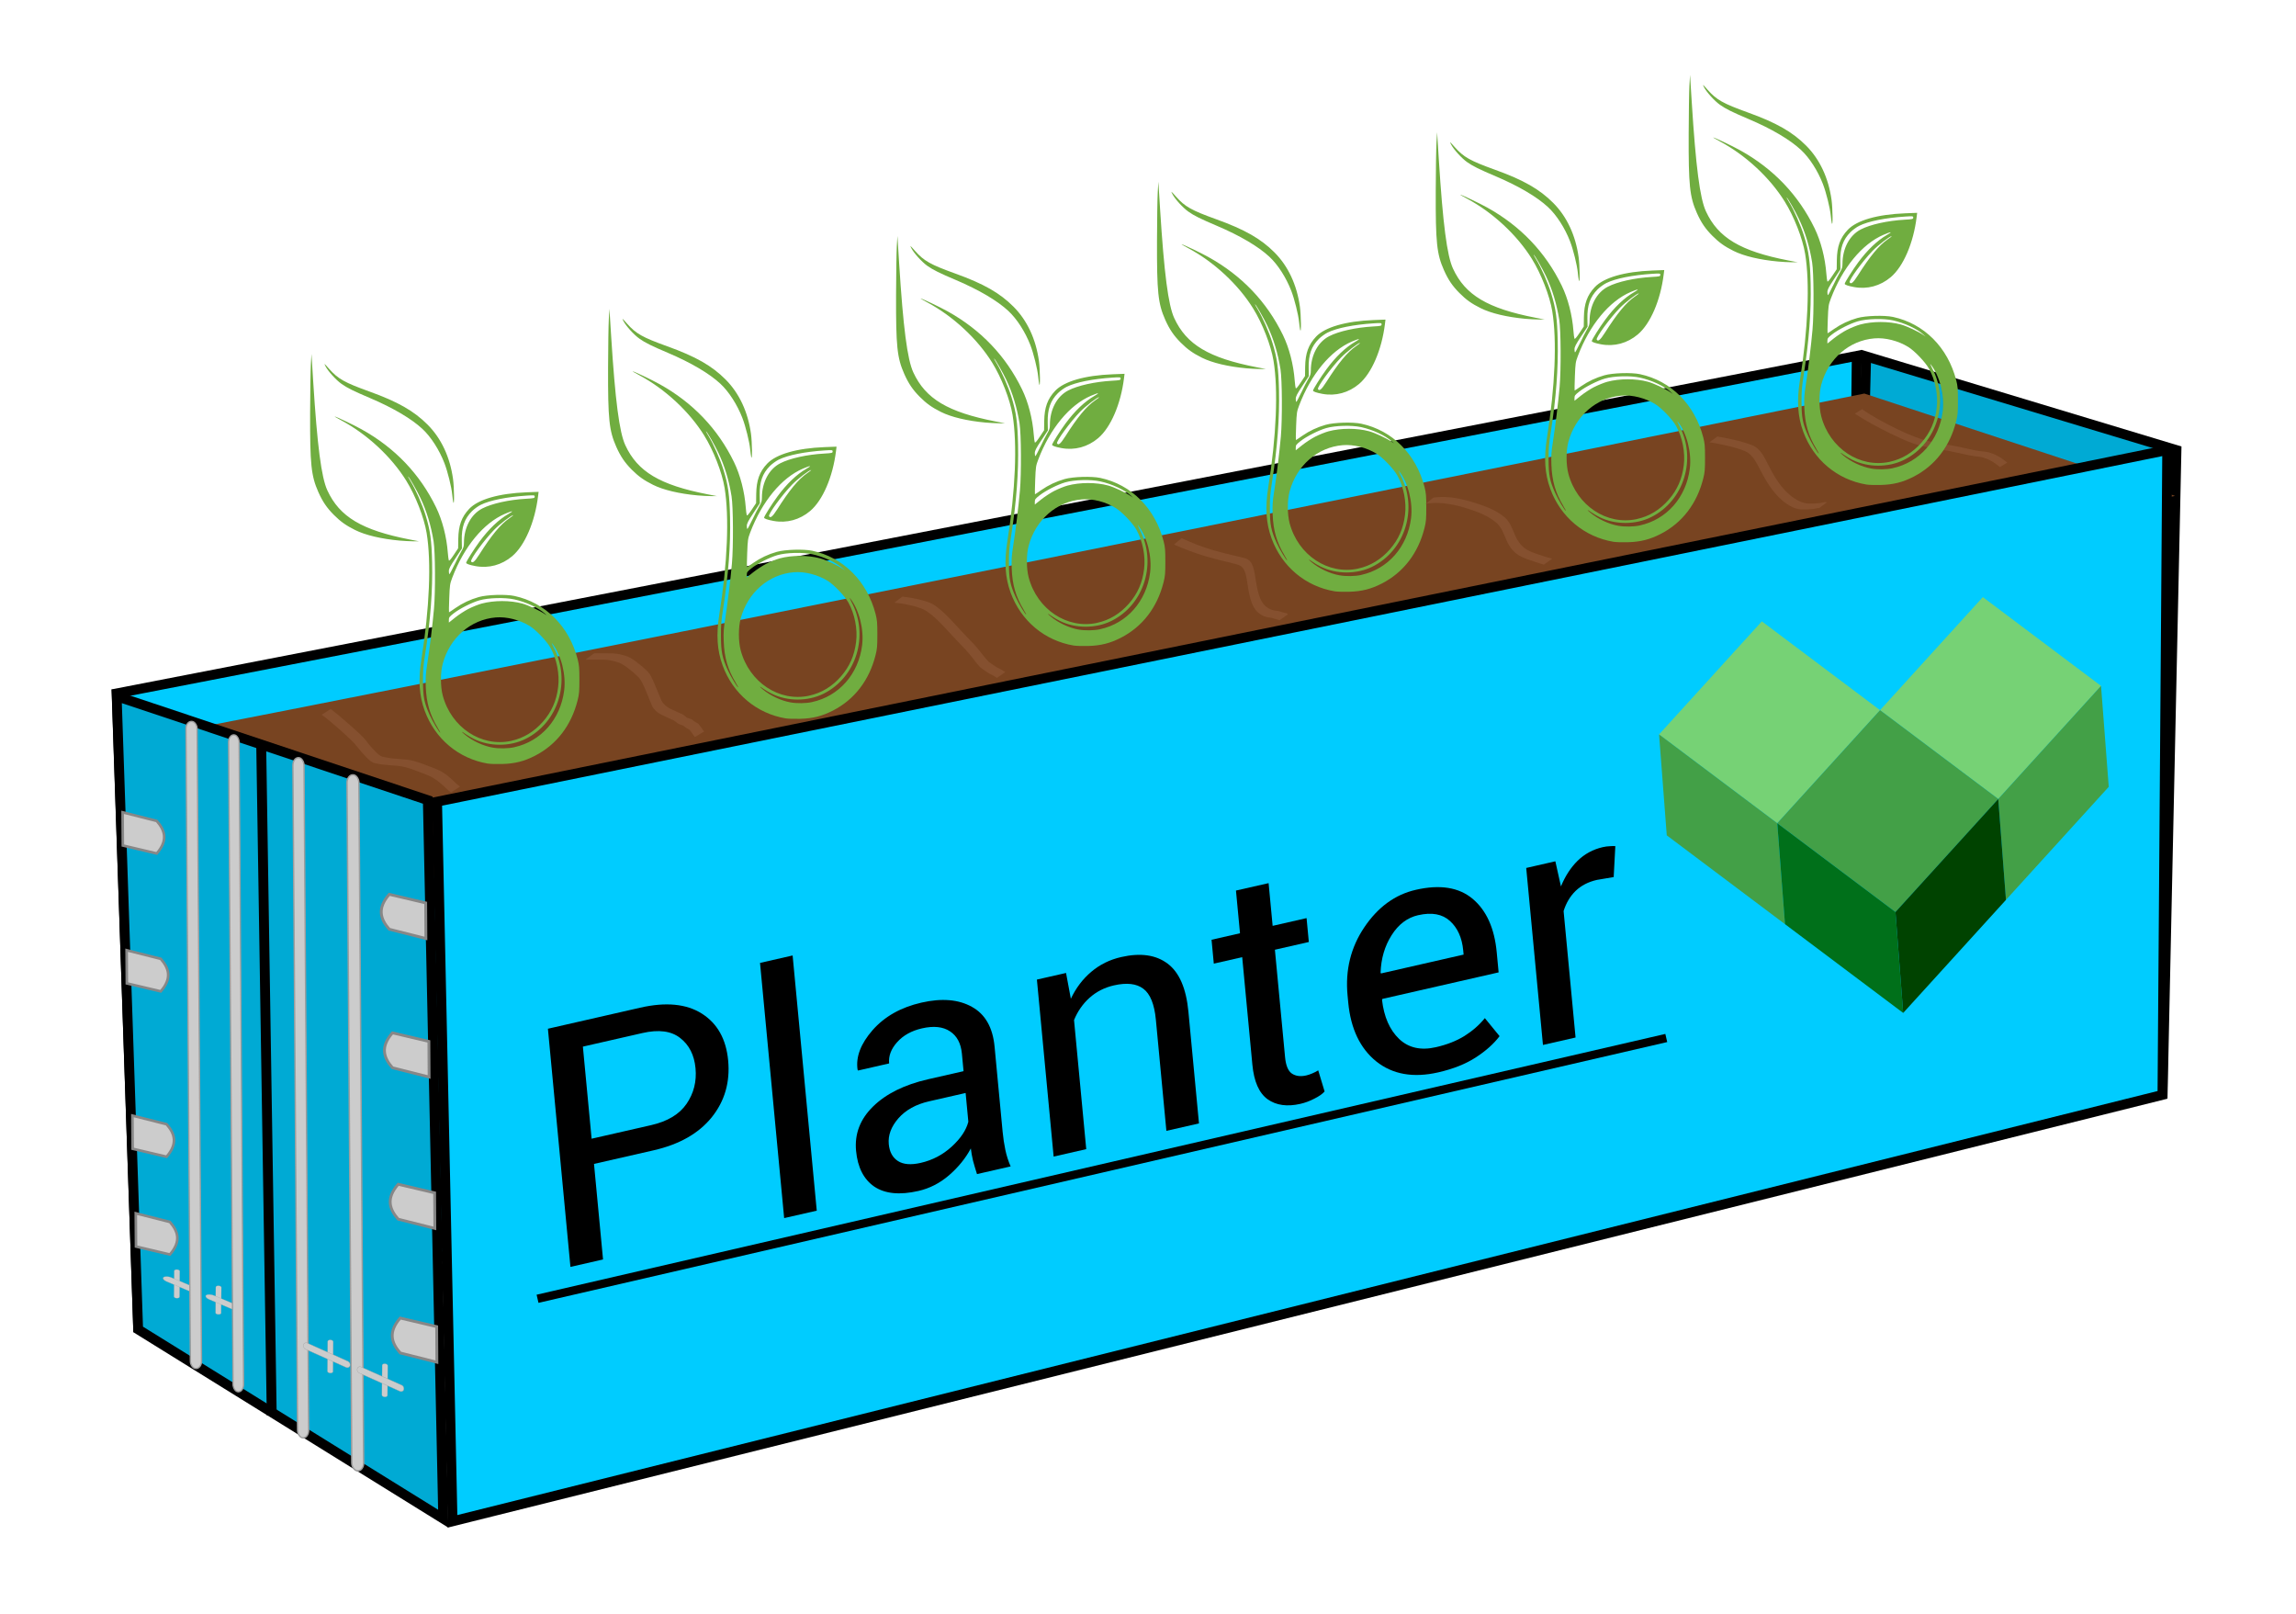 <?xml version="1.0" encoding="UTF-8" standalone="no"?>
<!-- Created with Inkscape (http://www.inkscape.org/) -->

<svg
   xmlns:dc="http://purl.org/dc/elements/1.1/"
   xmlns:cc="http://creativecommons.org/ns#"
   xmlns:rdf="http://www.w3.org/1999/02/22-rdf-syntax-ns#"
   xmlns:svg="http://www.w3.org/2000/svg"
   xmlns="http://www.w3.org/2000/svg"
   xmlns:sodipodi="http://sodipodi.sourceforge.net/DTD/sodipodi-0.dtd"
   xmlns:inkscape="http://www.inkscape.org/namespaces/inkscape"
   width="74mm"
   height="52mm"
   viewBox="0 0 74 52"
   version="1.1"
   id="SVGRoot"
   inkscape:version="0.92.2 (5c3e80d, 2017-08-06)"
   sodipodi:docname="planter.svg">
  <sodipodi:namedview
     id="base"
     pagecolor="#ffffff"
     bordercolor="#666666"
     borderopacity="1.0"
     inkscape:pageopacity="0.0"
     inkscape:pageshadow="2"
     inkscape:zoom="7.9999996"
     inkscape:cx="175.62933"
     inkscape:cy="110.75197"
     inkscape:document-units="mm"
     inkscape:current-layer="layer1"
     showgrid="false"
     inkscape:window-width="3840"
     inkscape:window-height="2066"
     inkscape:window-x="-11"
     inkscape:window-y="-11"
     inkscape:window-maximized="1" />
  <defs
     id="defs3699" />
  <g
     id="layer1"
     inkscape:groupmode="layer"
     inkscape:label="Layer 1">
    <path
       style="fill:#00ccff;stroke:#000000;stroke-width:0.317px;stroke-linecap:butt;stroke-linejoin:miter;stroke-opacity:1"
       d="M 3.761,22.343 59.843,11.467 59.626,30.091 4.45,42.729 Z"
       id="path5193"
       inkscape:connector-curvature="0"
       sodipodi:nodetypes="ccccc" />
    <path
       style="fill:#00aad4;fill-opacity:1;stroke:#000000;stroke-width:0.317px;stroke-linecap:butt;stroke-linejoin:miter;stroke-opacity:1"
       d="m 60.147,11.484 10.001,3.019 -0.443,20.64 -10.053,-4.69 z"
       id="path5206"
       inkscape:connector-curvature="0"
       sodipodi:nodetypes="ccccc" />
    <path
       style="fill:#784421;stroke:none;stroke-width:0.317px;stroke-linecap:butt;stroke-linejoin:miter;stroke-opacity:1"
       d="M 3.914,23.902 C 4.729,23.873 60.088,12.681 60.088,12.681 l 10.013,3.297 -55.929,12.32 z"
       id="path5210"
       inkscape:connector-curvature="0" />
    <path
       style="fill:#85502f;fill-opacity:1;stroke-width:0.296"
       id="path4679"
       d="m 60.015,13.184 c 0.352,0.252 0.741,0.449 1.129,0.642 0.252,0.122 0.51,0.232 0.776,0.323 0.181,0.058 0.368,0.098 0.554,0.135 0.194,0.035 0.389,0.057 0.582,0.097 0.209,0.043 0.416,0.093 0.625,0.134 0.11,0.025 0.224,0.03 0.336,0.044 0.099,0.017 0.193,0.05 0.284,0.089 0.096,0.046 0.189,0.1 0.272,0.165 0.039,0.032 0.08,0.062 0.121,0.092 0,0 -0.235,0.146 -0.235,0.146 v 0 c -0.041,-0.031 -0.082,-0.06 -0.121,-0.093 -0.082,-0.063 -0.172,-0.117 -0.266,-0.16 -0.091,-0.037 -0.184,-0.068 -0.282,-0.082 -0.112,-0.012 -0.224,-0.024 -0.333,-0.048 -0.209,-0.044 -0.416,-0.093 -0.626,-0.134 -0.193,-0.039 -0.388,-0.062 -0.581,-0.097 -0.188,-0.038 -0.375,-0.078 -0.557,-0.138 -0.264,-0.092 -0.517,-0.211 -0.769,-0.332 -0.39,-0.196 -0.779,-0.396 -1.142,-0.638 0,0 0.233,-0.145 0.233,-0.145 z"
       inkscape:connector-curvature="0" />
    <path
       style="fill:#70ad40;fill-opacity:1;stroke-width:0.025"
       d="M 60.154,15.613 C 59.214,15.456 58.45,14.816 58.118,13.909 57.939,13.419 57.906,12.915 58.011,12.256 58.273,10.613 58.335,9.121 58.18,8.182 58.099,7.687 57.822,6.976 57.521,6.494 57.044,5.726 56.268,5.005 55.44,4.56 55.307,4.488 55.206,4.429 55.215,4.429 c 0.04,-9.856e-4 0.61,0.27 0.868,0.413 1.073,0.595 1.879,1.439 2.402,2.515 0.201,0.414 0.339,0.946 0.378,1.461 0.009,0.118 0.024,0.23 0.033,0.249 0.012,0.024 0.062,-0.033 0.159,-0.178 L 59.197,8.676 59.201,8.38 C 59.208,7.942 59.307,7.666 59.554,7.405 59.843,7.099 60.508,6.908 61.405,6.873 L 61.79,6.858 61.773,6.996 c -0.103,0.837 -0.428,1.59 -0.833,1.934 -0.337,0.285 -0.758,0.399 -1.183,0.32 -0.194,-0.036 -0.302,-0.074 -0.302,-0.106 0,-0.041 0.255,-0.446 0.431,-0.684 0.3,-0.407 0.619,-0.711 0.932,-0.89 0.194,-0.11 0.138,-0.112 -0.114,-0.004 -0.688,0.296 -1.316,1.057 -1.696,2.055 -0.076,0.201 -0.081,0.232 -0.098,0.664 -0.01,0.25 -0.013,0.454 -0.008,0.454 0.006,0 0.101,-0.063 0.211,-0.14 0.226,-0.157 0.475,-0.274 0.75,-0.352 0.268,-0.076 0.868,-0.094 1.146,-0.035 1.003,0.215 1.768,0.98 2.04,2.041 0.048,0.187 0.056,0.28 0.056,0.654 3.37e-4,0.377 -0.007,0.467 -0.057,0.665 -0.203,0.812 -0.679,1.432 -1.374,1.789 -0.349,0.179 -0.649,0.255 -1.055,0.266 -0.18,0.005 -0.39,-0.001 -0.465,-0.014 z m 0.849,-0.528 c 0.865,-0.188 1.494,-0.902 1.61,-1.828 0.064,-0.515 -0.095,-1.143 -0.384,-1.511 -0.031,-0.04 -0.014,0.007 0.04,0.109 0.576,1.08 0.162,2.437 -0.903,2.964 -0.503,0.249 -1.159,0.248 -1.663,-0.001 -0.085,-0.042 -0.202,-0.111 -0.262,-0.153 -0.144,-0.103 -0.162,-0.098 -0.035,0.008 0.247,0.207 0.595,0.37 0.901,0.424 0.212,0.037 0.496,0.032 0.697,-0.011 z m -0.097,-0.205 c 0.397,-0.086 0.741,-0.295 1.025,-0.62 0.279,-0.32 0.433,-0.669 0.488,-1.112 0.052,-0.412 -0.044,-0.904 -0.249,-1.27 -0.118,-0.211 -0.461,-0.57 -0.665,-0.697 -0.324,-0.2 -0.741,-0.307 -1.092,-0.278 -0.813,0.066 -1.488,0.654 -1.714,1.493 -0.077,0.285 -0.076,0.733 7.37e-4,1.023 0.274,1.03 1.241,1.671 2.206,1.462 z m -2.364,-0.413 c -0.258,-0.426 -0.37,-0.811 -0.389,-1.329 -0.011,-0.31 -0.004,-0.414 0.05,-0.757 0.073,-0.461 0.168,-1.241 0.214,-1.757 0.049,-0.554 0.042,-1.831 -0.012,-2.168 C 58.323,7.942 58.182,7.48 57.976,7.047 57.862,6.807 57.623,6.389 57.586,6.364 c -0.013,-0.009 0.021,0.057 0.076,0.147 0.161,0.262 0.379,0.754 0.484,1.097 0.151,0.487 0.195,0.808 0.211,1.528 0.02,0.892 -0.052,1.845 -0.218,2.912 -0.067,0.429 -0.078,0.56 -0.076,0.924 0.003,0.498 0.041,0.689 0.217,1.076 0.096,0.211 0.309,0.566 0.339,0.566 0.006,0 -0.029,-0.066 -0.078,-0.146 z m 0.993,-3.842 c 0.123,-0.063 0.311,-0.139 0.418,-0.168 0.397,-0.107 0.92,-0.108 1.31,-0.001 0.188,0.051 0.569,0.229 0.724,0.337 l 0.076,0.053 -0.07,-0.064 c -0.208,-0.189 -0.612,-0.377 -0.985,-0.459 -0.308,-0.068 -0.837,-0.054 -1.128,0.03 -0.248,0.071 -0.636,0.268 -0.831,0.421 -0.135,0.106 -0.152,0.129 -0.152,0.207 v 0.088 l 0.207,-0.165 c 0.114,-0.091 0.308,-0.217 0.431,-0.28 z m -0.459,-1.416 c 0.078,-0.165 0.178,-0.361 0.224,-0.437 0.067,-0.111 0.083,-0.163 0.083,-0.271 0.002,-0.497 0.227,-0.921 0.59,-1.108 0.31,-0.16 0.858,-0.282 1.417,-0.314 0.252,-0.014 0.273,-0.02 0.273,-0.067 0,-0.049 -0.011,-0.05 -0.261,-0.034 -0.639,0.042 -1.184,0.151 -1.478,0.297 -0.085,0.042 -0.212,0.134 -0.283,0.205 -0.241,0.241 -0.337,0.516 -0.328,0.941 l 0.005,0.259 -0.21,0.318 c -0.173,0.261 -0.21,0.335 -0.211,0.414 -1.45e-4,0.053 0.008,0.096 0.018,0.096 0.01,0 0.082,-0.135 0.16,-0.3 z m 0.795,-0.323 c 0.401,-0.633 0.689,-0.981 0.97,-1.174 0.083,-0.056 0.14,-0.103 0.128,-0.103 -0.06,7.6e-6 -0.434,0.287 -0.613,0.471 -0.319,0.327 -0.778,0.957 -0.742,1.018 0.042,0.072 0.114,0.013 0.257,-0.213 z M 57.308,8.427 C 56.717,8.373 56.205,8.251 55.872,8.085 55.579,7.938 55.406,7.815 55.189,7.597 54.964,7.372 54.826,7.168 54.69,6.862 54.458,6.339 54.42,5.972 54.426,4.313 c 0.002,-0.677 0.013,-1.381 0.024,-1.565 l 0.02,-0.333 0.055,0.878 c 0.131,2.081 0.264,3.099 0.457,3.517 0.394,0.853 1.115,1.282 2.653,1.582 l 0.303,0.059 -0.194,-0.001 C 57.638,8.45 57.442,8.439 57.308,8.427 Z m 1.73,-1.241 c -0.009,-0.042 -0.024,-0.152 -0.033,-0.244 C 58.981,6.698 58.858,6.202 58.754,5.933 58.588,5.503 58.321,5.086 58.046,4.831 57.692,4.501 57.098,4.15 56.362,3.838 55.818,3.607 55.621,3.509 55.435,3.377 55.26,3.254 55.003,2.97 54.921,2.811 c -0.055,-0.107 -0.047,-0.101 0.117,0.084 0.288,0.324 0.495,0.44 1.296,0.729 0.917,0.33 1.438,0.627 1.878,1.069 0.44,0.442 0.721,1.042 0.819,1.75 0.038,0.273 0.045,0.91 0.008,0.743 z"
       id="path4613-01"
       inkscape:connector-curvature="0" />
    <path
       style="fill:#70ad40;fill-opacity:1;stroke-width:0.025"
       d="m 15.724,24.605 c -0.94,-0.157 -1.704,-0.797 -2.036,-1.704 -0.179,-0.49 -0.212,-0.994 -0.107,-1.653 0.262,-1.643 0.324,-3.135 0.169,-4.075 -0.081,-0.495 -0.359,-1.206 -0.659,-1.688 -0.478,-0.768 -1.254,-1.489 -2.081,-1.934 -0.133,-0.072 -0.235,-0.131 -0.225,-0.131 0.04,-9.84e-4 0.61,0.27 0.868,0.413 1.073,0.595 1.879,1.439 2.402,2.515 0.201,0.414 0.339,0.946 0.378,1.461 0.009,0.118 0.024,0.23 0.033,0.249 0.012,0.024 0.062,-0.033 0.159,-0.178 l 0.141,-0.213 0.004,-0.296 c 0.007,-0.439 0.106,-0.714 0.353,-0.975 0.29,-0.306 0.955,-0.498 1.851,-0.533 l 0.385,-0.015 -0.017,0.139 c -0.103,0.837 -0.428,1.59 -0.833,1.934 -0.337,0.285 -0.758,0.399 -1.183,0.32 -0.194,-0.036 -0.302,-0.074 -0.302,-0.106 0,-0.041 0.255,-0.446 0.431,-0.684 0.3,-0.407 0.619,-0.711 0.932,-0.89 0.194,-0.11 0.138,-0.112 -0.114,-0.004 -0.688,0.296 -1.316,1.057 -1.696,2.055 -0.076,0.201 -0.081,0.232 -0.098,0.664 -0.01,0.25 -0.013,0.454 -0.008,0.454 0.006,0 0.101,-0.063 0.211,-0.14 0.226,-0.157 0.475,-0.274 0.75,-0.352 0.268,-0.076 0.868,-0.094 1.146,-0.035 1.003,0.215 1.768,0.98 2.04,2.041 0.048,0.187 0.056,0.28 0.056,0.654 3.39e-4,0.377 -0.007,0.467 -0.057,0.665 -0.203,0.812 -0.679,1.432 -1.374,1.789 -0.349,0.179 -0.649,0.255 -1.055,0.266 -0.18,0.005 -0.39,-0.001 -0.465,-0.014 z m 0.849,-0.528 c 0.865,-0.188 1.494,-0.902 1.61,-1.828 0.064,-0.515 -0.095,-1.143 -0.384,-1.511 -0.031,-0.04 -0.014,0.007 0.04,0.109 0.576,1.08 0.162,2.437 -0.903,2.964 -0.503,0.249 -1.159,0.248 -1.663,-0.001 -0.085,-0.042 -0.202,-0.111 -0.262,-0.153 -0.144,-0.103 -0.162,-0.098 -0.035,0.008 0.247,0.207 0.595,0.37 0.901,0.424 0.212,0.037 0.496,0.032 0.697,-0.011 z m -0.097,-0.205 c 0.397,-0.086 0.741,-0.295 1.025,-0.62 0.279,-0.32 0.433,-0.669 0.488,-1.112 0.052,-0.412 -0.044,-0.904 -0.249,-1.27 -0.118,-0.211 -0.461,-0.57 -0.665,-0.697 -0.324,-0.2 -0.741,-0.306 -1.092,-0.278 -0.813,0.066 -1.488,0.654 -1.714,1.493 -0.077,0.285 -0.076,0.733 7.38e-4,1.023 0.274,1.03 1.241,1.671 2.206,1.462 z m -2.364,-0.413 c -0.258,-0.426 -0.37,-0.811 -0.389,-1.329 -0.011,-0.31 -0.004,-0.414 0.05,-0.757 0.073,-0.461 0.168,-1.241 0.214,-1.757 0.049,-0.554 0.042,-1.831 -0.012,-2.168 -0.082,-0.514 -0.222,-0.976 -0.428,-1.409 -0.114,-0.24 -0.354,-0.659 -0.391,-0.683 -0.013,-0.009 0.021,0.057 0.076,0.147 0.161,0.262 0.379,0.754 0.484,1.097 0.151,0.487 0.195,0.808 0.211,1.528 0.02,0.892 -0.052,1.845 -0.218,2.912 -0.067,0.429 -0.078,0.56 -0.076,0.924 0.003,0.498 0.041,0.689 0.217,1.076 0.096,0.211 0.309,0.566 0.339,0.566 0.006,0 -0.029,-0.066 -0.078,-0.146 z m 0.993,-3.842 c 0.123,-0.063 0.311,-0.139 0.418,-0.168 0.397,-0.107 0.92,-0.108 1.31,-0.001 0.188,0.051 0.569,0.229 0.724,0.337 l 0.076,0.053 -0.07,-0.064 c -0.208,-0.189 -0.612,-0.377 -0.985,-0.459 -0.308,-0.068 -0.837,-0.054 -1.128,0.03 -0.248,0.071 -0.636,0.268 -0.831,0.421 -0.135,0.106 -0.152,0.129 -0.152,0.207 v 0.088 l 0.207,-0.165 c 0.114,-0.091 0.308,-0.217 0.431,-0.28 z m -0.459,-1.416 c 0.078,-0.165 0.178,-0.361 0.224,-0.437 0.067,-0.111 0.083,-0.163 0.083,-0.271 0.002,-0.497 0.227,-0.921 0.59,-1.108 0.31,-0.16 0.858,-0.282 1.417,-0.314 0.252,-0.014 0.273,-0.02 0.273,-0.067 0,-0.049 -0.011,-0.05 -0.261,-0.034 -0.639,0.042 -1.184,0.151 -1.478,0.297 -0.085,0.042 -0.212,0.134 -0.283,0.205 -0.241,0.241 -0.337,0.516 -0.328,0.941 l 0.005,0.259 -0.21,0.318 c -0.173,0.261 -0.21,0.335 -0.211,0.414 -1.47e-4,0.053 0.008,0.096 0.018,0.096 0.01,0 0.082,-0.135 0.16,-0.3 z m 0.795,-0.323 c 0.401,-0.633 0.689,-0.981 0.97,-1.174 0.083,-0.056 0.14,-0.103 0.128,-0.103 -0.06,10e-6 -0.434,0.287 -0.613,0.471 -0.319,0.327 -0.778,0.957 -0.742,1.018 0.042,0.072 0.114,0.013 0.257,-0.213 z M 12.878,17.419 C 12.287,17.365 11.774,17.243 11.442,17.077 11.148,16.93 10.976,16.807 10.758,16.589 10.534,16.364 10.396,16.161 10.26,15.854 10.028,15.331 9.99,14.965 9.995,13.305 c 0.002,-0.677 0.013,-1.381 0.024,-1.565 l 0.02,-0.333 0.055,0.878 c 0.131,2.081 0.264,3.099 0.457,3.517 0.394,0.853 1.115,1.282 2.653,1.582 l 0.303,0.059 -0.194,-0.001 c -0.107,-6.21e-4 -0.303,-0.011 -0.437,-0.023 z m 1.73,-1.241 c -0.009,-0.042 -0.024,-0.152 -0.033,-0.244 -0.024,-0.245 -0.147,-0.741 -0.251,-1.01 -0.166,-0.43 -0.434,-0.846 -0.708,-1.102 -0.354,-0.33 -0.948,-0.68 -1.684,-0.993 -0.544,-0.231 -0.741,-0.329 -0.927,-0.461 -0.175,-0.123 -0.432,-0.407 -0.514,-0.566 -0.055,-0.107 -0.047,-0.101 0.117,0.084 0.288,0.324 0.495,0.44 1.296,0.729 0.917,0.33 1.438,0.627 1.878,1.069 0.44,0.442 0.721,1.042 0.819,1.75 0.038,0.273 0.045,0.91 0.008,0.743 z"
       id="path4613-01-5"
       inkscape:connector-curvature="0" />
    <path
       style="fill:#70ad40;fill-opacity:1;stroke-width:0.025"
       d="m 34.609,20.802 c -0.94,-0.157 -1.704,-0.797 -2.036,-1.704 -0.179,-0.49 -0.212,-0.994 -0.107,-1.653 0.262,-1.643 0.324,-3.135 0.169,-4.075 -0.081,-0.495 -0.359,-1.206 -0.659,-1.688 -0.478,-0.768 -1.254,-1.489 -2.081,-1.934 -0.133,-0.072 -0.235,-0.131 -0.225,-0.131 0.04,-9.85e-4 0.61,0.27 0.868,0.413 1.073,0.595 1.879,1.439 2.402,2.515 0.201,0.414 0.339,0.946 0.378,1.461 0.009,0.118 0.024,0.23 0.033,0.249 0.012,0.024 0.062,-0.033 0.159,-0.178 l 0.141,-0.213 0.004,-0.296 c 0.007,-0.439 0.106,-0.714 0.353,-0.975 0.29,-0.306 0.955,-0.498 1.851,-0.533 l 0.385,-0.015 -0.017,0.139 c -0.103,0.837 -0.428,1.59 -0.833,1.934 -0.337,0.285 -0.758,0.399 -1.183,0.32 -0.194,-0.036 -0.302,-0.074 -0.302,-0.106 0,-0.041 0.255,-0.446 0.431,-0.684 0.3,-0.407 0.619,-0.711 0.932,-0.89 0.194,-0.11 0.138,-0.112 -0.114,-0.004 -0.688,0.296 -1.316,1.057 -1.696,2.055 -0.076,0.201 -0.081,0.232 -0.098,0.664 -0.01,0.25 -0.013,0.454 -0.008,0.454 0.006,0 0.101,-0.063 0.211,-0.14 0.226,-0.157 0.475,-0.274 0.75,-0.352 0.268,-0.076 0.868,-0.094 1.146,-0.035 1.003,0.215 1.768,0.98 2.04,2.041 0.048,0.187 0.056,0.28 0.056,0.654 3.42e-4,0.377 -0.007,0.467 -0.057,0.665 -0.203,0.812 -0.679,1.432 -1.374,1.789 -0.349,0.179 -0.649,0.255 -1.055,0.266 -0.18,0.005 -0.39,-0.001 -0.465,-0.014 z m 0.849,-0.528 c 0.865,-0.188 1.494,-0.902 1.61,-1.828 0.064,-0.515 -0.095,-1.143 -0.384,-1.511 -0.031,-0.04 -0.014,0.007 0.04,0.109 0.576,1.08 0.162,2.437 -0.903,2.964 -0.503,0.249 -1.159,0.248 -1.663,-0.001 -0.085,-0.042 -0.202,-0.111 -0.262,-0.153 -0.144,-0.103 -0.162,-0.098 -0.035,0.008 0.247,0.207 0.595,0.37 0.901,0.424 0.212,0.037 0.496,0.032 0.697,-0.011 z m -0.097,-0.205 c 0.397,-0.086 0.741,-0.295 1.025,-0.62 0.279,-0.32 0.433,-0.669 0.488,-1.112 0.052,-0.412 -0.044,-0.904 -0.249,-1.27 -0.118,-0.211 -0.461,-0.57 -0.665,-0.697 -0.324,-0.2 -0.741,-0.307 -1.092,-0.278 -0.813,0.066 -1.488,0.654 -1.714,1.493 -0.077,0.285 -0.076,0.733 7.21e-4,1.023 0.274,1.03 1.241,1.671 2.206,1.462 z m -2.364,-0.413 c -0.258,-0.426 -0.37,-0.811 -0.389,-1.329 -0.011,-0.31 -0.004,-0.414 0.05,-0.757 0.073,-0.461 0.168,-1.241 0.214,-1.757 0.049,-0.554 0.042,-1.831 -0.012,-2.168 -0.082,-0.514 -0.222,-0.976 -0.428,-1.409 -0.114,-0.24 -0.354,-0.659 -0.391,-0.683 -0.013,-0.009 0.021,0.057 0.076,0.147 0.161,0.262 0.379,0.754 0.484,1.097 0.151,0.487 0.195,0.808 0.211,1.528 0.02,0.892 -0.052,1.845 -0.218,2.912 -0.067,0.429 -0.078,0.56 -0.076,0.924 0.003,0.498 0.041,0.689 0.217,1.076 0.096,0.211 0.309,0.566 0.339,0.566 0.006,0 -0.029,-0.066 -0.078,-0.146 z m 0.993,-3.842 c 0.123,-0.063 0.311,-0.139 0.418,-0.168 0.397,-0.107 0.92,-0.108 1.31,-0.001 0.188,0.051 0.569,0.229 0.724,0.337 l 0.076,0.053 -0.07,-0.064 c -0.208,-0.189 -0.612,-0.377 -0.985,-0.459 -0.308,-0.068 -0.837,-0.054 -1.128,0.03 -0.248,0.071 -0.636,0.268 -0.831,0.421 -0.135,0.106 -0.152,0.129 -0.152,0.207 v 0.088 l 0.207,-0.165 c 0.114,-0.091 0.308,-0.217 0.431,-0.28 z m -0.459,-1.416 c 0.078,-0.165 0.178,-0.361 0.224,-0.437 0.067,-0.111 0.083,-0.163 0.083,-0.271 0.002,-0.497 0.227,-0.921 0.59,-1.108 0.31,-0.16 0.858,-0.282 1.417,-0.314 0.252,-0.014 0.273,-0.02 0.273,-0.067 0,-0.049 -0.011,-0.05 -0.261,-0.034 -0.639,0.042 -1.184,0.151 -1.478,0.297 -0.085,0.042 -0.212,0.134 -0.283,0.205 -0.241,0.241 -0.337,0.516 -0.328,0.941 l 0.005,0.259 -0.21,0.318 c -0.173,0.261 -0.21,0.335 -0.211,0.414 -1.46e-4,0.053 0.008,0.096 0.018,0.096 0.01,0 0.082,-0.135 0.16,-0.3 z m 0.795,-0.323 c 0.401,-0.633 0.689,-0.981 0.97,-1.174 0.083,-0.056 0.14,-0.103 0.128,-0.103 -0.06,9e-6 -0.434,0.287 -0.613,0.471 -0.319,0.327 -0.778,0.957 -0.742,1.018 0.042,0.072 0.114,0.013 0.257,-0.213 z m -2.563,-0.459 c -0.591,-0.054 -1.104,-0.176 -1.436,-0.342 -0.294,-0.147 -0.466,-0.27 -0.684,-0.488 -0.224,-0.225 -0.362,-0.429 -0.498,-0.735 -0.232,-0.523 -0.27,-0.889 -0.265,-2.549 0.002,-0.677 0.013,-1.381 0.024,-1.565 l 0.02,-0.333 0.055,0.878 c 0.131,2.081 0.264,3.099 0.457,3.517 0.394,0.853 1.115,1.282 2.653,1.582 l 0.303,0.059 -0.194,-0.001 c -0.107,-6.18e-4 -0.303,-0.011 -0.437,-0.023 z m 1.73,-1.241 c -0.009,-0.042 -0.024,-0.152 -0.033,-0.244 -0.024,-0.245 -0.147,-0.741 -0.251,-1.01 C 33.043,10.692 32.775,10.276 32.5,10.02 32.147,9.69 31.552,9.34 30.817,9.027 30.273,8.796 30.076,8.698 29.889,8.567 29.715,8.444 29.457,8.16 29.375,8.001 c -0.055,-0.107 -0.047,-0.101 0.117,0.084 0.288,0.324 0.495,0.44 1.296,0.729 0.917,0.33 1.438,0.627 1.878,1.069 0.44,0.442 0.721,1.042 0.819,1.75 0.038,0.273 0.045,0.91 0.008,0.743 z"
       id="path4613"
       inkscape:connector-curvature="0" />
    <path
       style="fill:#00ccff;stroke:#000000;stroke-width:0.317px;stroke-linecap:butt;stroke-linejoin:miter;stroke-opacity:1"
       d="M 14.087,25.832 14.586,49.021 69.696,35.28 69.849,14.503 Z"
       id="path5189"
       inkscape:connector-curvature="0"
       sodipodi:nodetypes="ccccc" />
    <path
       style="fill:#00aad4;stroke:#000000;stroke-width:0.316px;stroke-linecap:butt;stroke-linejoin:miter;stroke-opacity:1"
       d="M 14.285,48.936 4.453,42.838 3.761,22.435 13.788,25.783 Z"
       id="path5191"
       inkscape:connector-curvature="0"
       sodipodi:nodetypes="ccccc" />
    <g
       id="g5202"
       transform="matrix(1.157,-0.127,0.094,1.23,6.557,-13.737)">
      <path
         style="fill:#76d275;fill-opacity:1;stroke-width:0.025"
         id="path3741"
         d="m 40.839,31.663 3.078,2.644 -3.078,2.644 -3.078,-2.644 z"
         class="light"
         inkscape:connector-curvature="0" />
      <path
         style="fill:#43a047;fill-opacity:1;stroke:none;stroke-width:0.025"
         id="path3743"
         d="m 37.761,34.307 v 2.644 l 3.078,2.644 v -2.644 z"
         class="regular"
         inkscape:connector-curvature="0" />
      <path
         style="fill:#76d275;fill-opacity:1;stroke-width:0.025"
         id="path3745"
         d="m 46.995,31.663 3.078,2.644 -3.078,2.644 -3.078,-2.644 z"
         class="light"
         inkscape:connector-curvature="0" />
      <path
         style="fill:#43a047;fill-opacity:1;stroke-width:0.025"
         id="path3747"
         d="m 50.073,34.307 v 2.644 l -3.078,2.644 v -2.644 z"
         class="regular"
         inkscape:connector-curvature="0" />
      <path
         style="fill:#43a047;fill-opacity:1;stroke-width:0.025"
         id="path3749"
         d="m 43.917,34.307 3.078,2.644 -3.078,2.644 -3.078,-2.644 z"
         class="regular"
         inkscape:connector-curvature="0" />
      <path
         style="fill:#00701a;fill-opacity:1;stroke-width:0.025"
         id="path3751"
         d="m 43.917,39.595 v 2.644 l -3.078,-2.644 v -2.644 z"
         class="dark-left"
         inkscape:connector-curvature="0" />
      <path
         style="fill:#004300;fill-opacity:1;stroke-width:0.025"
         id="path3753"
         d="m 43.917,39.595 3.078,-2.644 v 2.644 l -3.078,2.644 z"
         class="dark-right"
         inkscape:connector-curvature="0" />
    </g>
    <path
       style="fill:none;stroke:#000000;stroke-width:0.319px;stroke-linecap:butt;stroke-linejoin:miter;stroke-opacity:1"
       d="M 8.419,24.032 8.758,45.606 Z"
       id="path5208"
       inkscape:connector-curvature="0"
       sodipodi:nodetypes="ccc" />
    <g
       id="g3760"
       transform="translate(23.68,-1.786)" />
    <g
       id="g3719"
       transform="translate(23.746,0.232)" />
    <path
       style="fill:#70ad40;fill-opacity:1;stroke-width:0.025"
       d="m 25.327,23.149 c -0.94,-0.157 -1.704,-0.797 -2.036,-1.704 -0.179,-0.49 -0.212,-0.994 -0.107,-1.653 0.262,-1.643 0.324,-3.135 0.169,-4.075 -0.081,-0.495 -0.359,-1.206 -0.659,-1.688 -0.478,-0.768 -1.254,-1.489 -2.081,-1.934 -0.133,-0.072 -0.235,-0.131 -0.225,-0.131 0.04,-9.84e-4 0.61,0.27 0.868,0.413 1.073,0.595 1.879,1.439 2.402,2.515 0.201,0.414 0.339,0.946 0.378,1.461 0.009,0.118 0.024,0.23 0.033,0.249 0.012,0.024 0.062,-0.033 0.159,-0.178 l 0.141,-0.213 0.004,-0.296 c 0.007,-0.439 0.106,-0.714 0.353,-0.975 0.29,-0.306 0.955,-0.498 1.851,-0.533 l 0.385,-0.015 -0.017,0.139 c -0.103,0.837 -0.428,1.59 -0.833,1.934 -0.337,0.285 -0.758,0.399 -1.183,0.32 -0.194,-0.036 -0.302,-0.074 -0.302,-0.106 0,-0.041 0.255,-0.446 0.431,-0.684 0.3,-0.407 0.619,-0.711 0.932,-0.89 0.194,-0.11 0.138,-0.112 -0.114,-0.004 -0.688,0.296 -1.316,1.057 -1.696,2.055 -0.076,0.201 -0.081,0.232 -0.098,0.664 -0.01,0.25 -0.013,0.454 -0.008,0.454 0.006,0 0.101,-0.063 0.211,-0.14 0.226,-0.157 0.475,-0.274 0.75,-0.352 0.268,-0.076 0.868,-0.094 1.146,-0.035 1.003,0.215 1.768,0.98 2.04,2.041 0.048,0.187 0.056,0.28 0.056,0.654 3.39e-4,0.377 -0.007,0.467 -0.057,0.665 -0.203,0.812 -0.679,1.432 -1.374,1.789 -0.349,0.179 -0.649,0.255 -1.055,0.266 -0.18,0.005 -0.39,-0.001 -0.465,-0.014 z m 0.849,-0.528 c 0.865,-0.188 1.494,-0.902 1.61,-1.828 0.064,-0.515 -0.095,-1.143 -0.384,-1.511 -0.031,-0.04 -0.014,0.007 0.04,0.109 0.576,1.08 0.162,2.437 -0.903,2.964 -0.503,0.249 -1.159,0.248 -1.663,-0.001 -0.085,-0.042 -0.202,-0.111 -0.262,-0.153 -0.144,-0.103 -0.162,-0.098 -0.035,0.008 0.247,0.207 0.595,0.37 0.901,0.424 0.212,0.037 0.496,0.032 0.697,-0.011 z m -0.097,-0.205 c 0.397,-0.086 0.741,-0.295 1.025,-0.62 0.279,-0.32 0.433,-0.669 0.488,-1.112 0.052,-0.412 -0.044,-0.904 -0.249,-1.27 -0.118,-0.211 -0.461,-0.57 -0.665,-0.697 -0.324,-0.2 -0.741,-0.307 -1.092,-0.278 -0.813,0.066 -1.488,0.654 -1.714,1.493 -0.077,0.285 -0.076,0.733 7.37e-4,1.023 0.274,1.03 1.241,1.671 2.206,1.462 z m -2.364,-0.413 c -0.258,-0.426 -0.37,-0.811 -0.389,-1.329 -0.011,-0.31 -0.004,-0.414 0.05,-0.757 0.073,-0.461 0.168,-1.241 0.214,-1.757 0.049,-0.554 0.042,-1.831 -0.012,-2.168 -0.082,-0.514 -0.222,-0.976 -0.428,-1.409 -0.114,-0.24 -0.354,-0.659 -0.391,-0.683 -0.013,-0.009 0.021,0.057 0.076,0.147 0.161,0.262 0.379,0.754 0.484,1.097 0.151,0.487 0.195,0.808 0.211,1.528 0.02,0.892 -0.052,1.845 -0.218,2.912 -0.067,0.429 -0.078,0.56 -0.076,0.924 0.003,0.498 0.041,0.689 0.217,1.076 0.096,0.211 0.309,0.566 0.339,0.566 0.006,0 -0.029,-0.066 -0.078,-0.146 z m 0.993,-3.842 c 0.123,-0.063 0.311,-0.139 0.418,-0.168 0.397,-0.107 0.92,-0.108 1.31,-0.001 0.188,0.051 0.569,0.229 0.724,0.337 l 0.076,0.053 -0.07,-0.064 c -0.208,-0.189 -0.612,-0.377 -0.985,-0.459 -0.308,-0.068 -0.837,-0.054 -1.128,0.03 -0.248,0.071 -0.636,0.268 -0.831,0.421 -0.135,0.106 -0.152,0.129 -0.152,0.207 v 0.088 l 0.207,-0.165 c 0.114,-0.091 0.308,-0.217 0.431,-0.28 z m -0.459,-1.416 c 0.078,-0.165 0.178,-0.361 0.224,-0.437 0.067,-0.111 0.083,-0.163 0.083,-0.271 0.002,-0.497 0.227,-0.921 0.59,-1.108 0.31,-0.16 0.858,-0.282 1.417,-0.314 0.252,-0.014 0.273,-0.02 0.273,-0.067 0,-0.049 -0.011,-0.05 -0.261,-0.034 -0.639,0.042 -1.184,0.151 -1.478,0.297 -0.085,0.042 -0.212,0.134 -0.283,0.205 -0.241,0.241 -0.337,0.516 -0.328,0.941 l 0.005,0.259 -0.21,0.318 c -0.173,0.261 -0.21,0.335 -0.211,0.414 -1.46e-4,0.053 0.008,0.096 0.018,0.096 0.01,0 0.082,-0.135 0.16,-0.3 z m 0.795,-0.323 c 0.401,-0.633 0.689,-0.981 0.97,-1.174 0.083,-0.056 0.14,-0.103 0.128,-0.103 -0.06,9e-6 -0.434,0.287 -0.613,0.471 -0.319,0.327 -0.778,0.957 -0.742,1.018 0.042,0.072 0.114,0.013 0.257,-0.213 z m -2.563,-0.459 c -0.591,-0.054 -1.104,-0.176 -1.436,-0.342 -0.294,-0.147 -0.466,-0.27 -0.684,-0.488 -0.224,-0.225 -0.362,-0.429 -0.498,-0.735 -0.232,-0.523 -0.27,-0.889 -0.265,-2.549 0.002,-0.677 0.013,-1.381 0.024,-1.565 l 0.02,-0.333 0.055,0.878 c 0.131,2.081 0.264,3.099 0.457,3.517 0.394,0.853 1.115,1.282 2.653,1.582 l 0.303,0.059 -0.194,-0.001 c -0.107,-6.21e-4 -0.303,-0.011 -0.437,-0.023 z m 1.73,-1.241 c -0.009,-0.042 -0.024,-0.152 -0.033,-0.244 -0.024,-0.245 -0.147,-0.741 -0.251,-1.01 -0.166,-0.43 -0.434,-0.846 -0.708,-1.102 -0.354,-0.33 -0.948,-0.68 -1.684,-0.993 -0.544,-0.231 -0.741,-0.329 -0.927,-0.461 -0.175,-0.123 -0.432,-0.407 -0.514,-0.566 -0.055,-0.107 -0.047,-0.101 0.117,0.084 0.288,0.324 0.495,0.44 1.296,0.729 0.917,0.33 1.438,0.627 1.878,1.069 0.44,0.442 0.721,1.042 0.819,1.75 0.038,0.273 0.045,0.91 0.008,0.743 z"
       id="path4613-4"
       inkscape:connector-curvature="0" />
    <path
       style="fill:#70ad40;fill-opacity:1;stroke-width:0.025"
       d="M 52.003,17.458 C 51.063,17.3 50.298,16.661 49.967,15.754 49.787,15.264 49.754,14.76 49.859,14.101 50.121,12.458 50.183,10.966 50.029,10.026 49.947,9.531 49.67,8.821 49.37,8.338 48.892,7.57 48.116,6.85 47.289,6.404 47.155,6.333 47.054,6.274 47.064,6.274 c 0.04,-9.844e-4 0.61,0.27 0.868,0.413 1.073,0.595 1.879,1.439 2.402,2.515 0.201,0.414 0.339,0.946 0.378,1.461 0.009,0.118 0.024,0.23 0.033,0.249 0.012,0.024 0.062,-0.033 0.159,-0.178 l 0.141,-0.213 0.004,-0.296 c 0.007,-0.439 0.106,-0.714 0.353,-0.975 0.29,-0.306 0.955,-0.498 1.851,-0.533 l 0.385,-0.015 -0.017,0.139 c -0.103,0.837 -0.428,1.59 -0.833,1.934 -0.337,0.285 -0.758,0.399 -1.183,0.32 -0.194,-0.036 -0.302,-0.074 -0.302,-0.106 0,-0.041 0.255,-0.446 0.431,-0.684 0.3,-0.407 0.619,-0.711 0.932,-0.89 0.194,-0.11 0.138,-0.112 -0.114,-0.004 -0.688,0.296 -1.316,1.057 -1.696,2.055 -0.076,0.201 -0.081,0.232 -0.098,0.664 -0.01,0.25 -0.013,0.454 -0.008,0.454 0.006,0 0.101,-0.063 0.211,-0.14 0.226,-0.157 0.475,-0.274 0.75,-0.352 0.268,-0.076 0.868,-0.094 1.146,-0.035 1.003,0.215 1.768,0.98 2.04,2.041 0.048,0.187 0.056,0.28 0.056,0.654 3.38e-4,0.377 -0.007,0.467 -0.057,0.665 -0.203,0.812 -0.679,1.432 -1.374,1.789 -0.349,0.179 -0.649,0.255 -1.055,0.266 -0.18,0.005 -0.39,-0.001 -0.465,-0.014 z m 0.849,-0.528 c 0.865,-0.188 1.494,-0.902 1.61,-1.828 0.064,-0.515 -0.095,-1.143 -0.384,-1.511 -0.031,-0.04 -0.014,0.007 0.04,0.109 0.576,1.08 0.162,2.437 -0.903,2.964 -0.503,0.249 -1.159,0.248 -1.663,-0.001 -0.085,-0.042 -0.202,-0.111 -0.262,-0.153 -0.144,-0.103 -0.162,-0.098 -0.035,0.008 0.247,0.207 0.595,0.37 0.901,0.424 0.212,0.037 0.496,0.032 0.697,-0.011 z m -0.097,-0.205 c 0.397,-0.086 0.741,-0.295 1.025,-0.62 0.279,-0.32 0.433,-0.669 0.488,-1.112 0.052,-0.412 -0.044,-0.904 -0.249,-1.27 -0.118,-0.211 -0.461,-0.57 -0.665,-0.697 -0.324,-0.2 -0.741,-0.307 -1.092,-0.278 -0.813,0.066 -1.488,0.654 -1.714,1.493 -0.077,0.285 -0.076,0.733 7.36e-4,1.023 0.274,1.03 1.241,1.671 2.206,1.462 z m -2.364,-0.413 c -0.258,-0.426 -0.37,-0.811 -0.389,-1.329 -0.011,-0.31 -0.004,-0.414 0.05,-0.757 0.073,-0.461 0.168,-1.241 0.214,-1.757 0.049,-0.554 0.042,-1.831 -0.012,-2.168 C 50.171,9.787 50.031,9.325 49.825,8.892 49.711,8.652 49.471,8.233 49.434,8.209 c -0.013,-0.009 0.021,0.057 0.076,0.147 0.161,0.262 0.379,0.754 0.484,1.097 0.151,0.487 0.195,0.808 0.211,1.528 0.02,0.892 -0.052,1.845 -0.218,2.912 -0.067,0.429 -0.078,0.56 -0.076,0.924 0.003,0.498 0.041,0.689 0.217,1.076 0.096,0.211 0.309,0.566 0.339,0.566 0.006,0 -0.029,-0.066 -0.078,-0.146 z m 0.993,-3.842 c 0.123,-0.063 0.311,-0.139 0.418,-0.168 0.397,-0.107 0.92,-0.108 1.31,-0.001 0.188,0.051 0.569,0.229 0.724,0.337 l 0.076,0.053 -0.07,-0.064 c -0.208,-0.189 -0.612,-0.377 -0.985,-0.459 -0.308,-0.068 -0.837,-0.054 -1.128,0.03 -0.248,0.071 -0.636,0.268 -0.831,0.421 -0.135,0.106 -0.152,0.129 -0.152,0.207 v 0.088 l 0.207,-0.165 c 0.114,-0.091 0.308,-0.217 0.431,-0.28 z m -0.459,-1.416 c 0.078,-0.165 0.178,-0.361 0.224,-0.437 0.067,-0.111 0.083,-0.163 0.083,-0.271 0.002,-0.497 0.227,-0.921 0.59,-1.108 0.31,-0.16 0.858,-0.282 1.417,-0.314 0.252,-0.014 0.273,-0.02 0.273,-0.067 0,-0.049 -0.011,-0.05 -0.261,-0.034 -0.639,0.042 -1.184,0.151 -1.478,0.297 -0.085,0.042 -0.212,0.134 -0.283,0.205 -0.241,0.241 -0.337,0.516 -0.328,0.941 l 0.005,0.259 -0.21,0.318 c -0.173,0.261 -0.21,0.335 -0.211,0.414 -1.46e-4,0.053 0.008,0.096 0.018,0.096 0.01,0 0.082,-0.135 0.16,-0.3 z m 0.795,-0.323 c 0.401,-0.633 0.689,-0.981 0.97,-1.174 0.083,-0.056 0.14,-0.103 0.128,-0.103 -0.06,9e-6 -0.434,0.287 -0.613,0.471 -0.319,0.327 -0.778,0.957 -0.742,1.018 0.042,0.072 0.114,0.013 0.257,-0.213 z m -2.563,-0.459 C 48.565,10.217 48.053,10.095 47.721,9.929 47.427,9.783 47.255,9.66 47.037,9.441 46.813,9.216 46.675,9.013 46.539,8.706 46.307,8.184 46.268,7.817 46.274,6.158 c 0.002,-0.677 0.013,-1.381 0.024,-1.565 l 0.02,-0.333 0.055,0.878 c 0.131,2.081 0.264,3.099 0.457,3.517 0.394,0.853 1.115,1.282 2.653,1.582 l 0.303,0.059 -0.194,-0.001 c -0.107,-6.25e-4 -0.303,-0.011 -0.437,-0.023 z M 50.886,9.031 C 50.877,8.989 50.862,8.879 50.853,8.787 50.83,8.542 50.707,8.047 50.603,7.777 50.437,7.347 50.169,6.931 49.894,6.675 49.541,6.345 48.946,5.995 48.211,5.683 47.667,5.451 47.47,5.354 47.283,5.222 47.109,5.099 46.851,4.815 46.769,4.656 c -0.055,-0.107 -0.047,-0.101 0.117,0.084 0.288,0.324 0.495,0.44 1.296,0.729 0.917,0.33 1.438,0.627 1.878,1.069 0.44,0.442 0.721,1.042 0.819,1.75 0.038,0.273 0.045,0.91 0.008,0.743 z"
       id="path4613-0"
       inkscape:connector-curvature="0" />
    <path
       style="fill:#70ad40;fill-opacity:1;stroke-width:0.025"
       d="M 43.019,19.054 C 42.079,18.897 41.315,18.257 40.983,17.35 40.804,16.86 40.771,16.356 40.876,15.697 41.138,14.054 41.2,12.562 41.045,11.623 40.964,11.128 40.686,10.417 40.386,9.935 39.908,9.167 39.133,8.446 38.305,8.001 c -0.133,-0.072 -0.235,-0.131 -0.225,-0.131 0.04,-9.844e-4 0.61,0.27 0.868,0.413 1.073,0.595 1.879,1.439 2.402,2.515 0.201,0.414 0.339,0.946 0.378,1.461 0.009,0.118 0.024,0.23 0.033,0.249 0.012,0.024 0.062,-0.033 0.159,-0.178 l 0.141,-0.213 0.004,-0.296 c 0.007,-0.439 0.106,-0.714 0.353,-0.975 0.29,-0.306 0.955,-0.498 1.851,-0.533 l 0.385,-0.015 -0.017,0.139 c -0.103,0.837 -0.428,1.59 -0.833,1.934 -0.337,0.285 -0.758,0.399 -1.183,0.32 -0.194,-0.036 -0.302,-0.074 -0.302,-0.106 0,-0.041 0.255,-0.446 0.431,-0.684 0.3,-0.407 0.619,-0.711 0.932,-0.89 0.194,-0.11 0.138,-0.112 -0.114,-0.004 -0.688,0.296 -1.316,1.057 -1.696,2.055 -0.076,0.201 -0.081,0.232 -0.098,0.664 -0.01,0.25 -0.013,0.454 -0.008,0.454 0.006,0 0.101,-0.063 0.211,-0.14 0.226,-0.157 0.475,-0.274 0.75,-0.352 0.268,-0.076 0.868,-0.094 1.146,-0.035 1.003,0.215 1.768,0.98 2.04,2.041 0.048,0.187 0.056,0.28 0.056,0.654 3.38e-4,0.377 -0.007,0.467 -0.057,0.665 -0.203,0.812 -0.679,1.432 -1.374,1.789 -0.349,0.179 -0.649,0.255 -1.055,0.266 -0.18,0.005 -0.39,-0.001 -0.465,-0.014 z m 0.849,-0.528 c 0.865,-0.188 1.494,-0.902 1.61,-1.828 0.064,-0.515 -0.095,-1.143 -0.384,-1.511 -0.031,-0.04 -0.014,0.007 0.04,0.109 0.576,1.08 0.162,2.437 -0.903,2.964 -0.503,0.249 -1.159,0.248 -1.663,-0.001 -0.085,-0.042 -0.202,-0.111 -0.262,-0.153 -0.144,-0.103 -0.162,-0.098 -0.035,0.008 0.247,0.207 0.595,0.37 0.901,0.424 0.212,0.037 0.496,0.032 0.697,-0.011 z m -0.097,-0.205 c 0.397,-0.086 0.741,-0.295 1.025,-0.62 0.279,-0.32 0.433,-0.669 0.488,-1.112 0.052,-0.412 -0.044,-0.904 -0.249,-1.27 -0.118,-0.211 -0.461,-0.57 -0.665,-0.697 -0.324,-0.2 -0.741,-0.307 -1.092,-0.278 -0.813,0.066 -1.488,0.654 -1.714,1.493 -0.077,0.285 -0.076,0.733 7.38e-4,1.023 0.274,1.03 1.241,1.671 2.206,1.462 z m -2.364,-0.413 c -0.258,-0.426 -0.37,-0.811 -0.389,-1.329 -0.011,-0.31 -0.004,-0.414 0.05,-0.757 0.073,-0.461 0.168,-1.241 0.214,-1.757 0.049,-0.554 0.042,-1.831 -0.012,-2.168 -0.082,-0.514 -0.222,-0.976 -0.428,-1.409 -0.114,-0.24 -0.354,-0.659 -0.391,-0.683 -0.013,-0.009 0.021,0.057 0.076,0.147 0.161,0.262 0.379,0.754 0.484,1.097 0.151,0.487 0.195,0.808 0.211,1.528 0.02,0.892 -0.052,1.845 -0.218,2.912 -0.067,0.429 -0.078,0.56 -0.076,0.924 0.003,0.498 0.041,0.689 0.217,1.076 0.096,0.211 0.309,0.566 0.339,0.566 0.006,0 -0.029,-0.066 -0.078,-0.146 z m 0.993,-3.842 c 0.123,-0.063 0.311,-0.139 0.418,-0.168 0.397,-0.107 0.92,-0.108 1.31,-0.001 0.188,0.051 0.569,0.229 0.724,0.337 l 0.076,0.053 -0.07,-0.064 c -0.208,-0.189 -0.612,-0.377 -0.985,-0.459 -0.308,-0.068 -0.837,-0.054 -1.128,0.03 -0.248,0.071 -0.636,0.268 -0.831,0.421 -0.135,0.106 -0.152,0.129 -0.152,0.207 v 0.088 l 0.207,-0.165 c 0.114,-0.091 0.308,-0.217 0.431,-0.28 z m -0.459,-1.416 c 0.078,-0.165 0.178,-0.361 0.224,-0.437 0.067,-0.111 0.083,-0.163 0.083,-0.271 0.002,-0.497 0.227,-0.921 0.59,-1.108 0.31,-0.16 0.858,-0.282 1.417,-0.314 0.252,-0.014 0.273,-0.02 0.273,-0.067 0,-0.049 -0.011,-0.05 -0.261,-0.034 -0.639,0.042 -1.184,0.151 -1.478,0.297 -0.085,0.042 -0.212,0.134 -0.283,0.205 -0.241,0.241 -0.337,0.516 -0.328,0.941 l 0.005,0.259 -0.21,0.318 c -0.173,0.261 -0.21,0.335 -0.211,0.414 -1.47e-4,0.053 0.008,0.096 0.018,0.096 0.01,0 0.082,-0.135 0.16,-0.3 z m 0.795,-0.323 c 0.401,-0.633 0.689,-0.981 0.97,-1.174 0.083,-0.056 0.14,-0.103 0.128,-0.103 -0.06,8e-6 -0.434,0.287 -0.613,0.471 -0.319,0.327 -0.778,0.957 -0.742,1.018 0.042,0.072 0.114,0.013 0.257,-0.213 z m -2.563,-0.459 c -0.591,-0.054 -1.104,-0.176 -1.436,-0.342 -0.294,-0.147 -0.466,-0.27 -0.684,-0.488 -0.224,-0.225 -0.362,-0.429 -0.498,-0.735 -0.232,-0.523 -0.27,-0.889 -0.265,-2.549 0.002,-0.677 0.013,-1.381 0.024,-1.565 l 0.02,-0.333 0.055,0.878 c 0.131,2.081 0.264,3.099 0.457,3.517 0.394,0.853 1.115,1.282 2.653,1.582 l 0.303,0.059 -0.194,-0.001 c -0.107,-6.22e-4 -0.303,-0.011 -0.437,-0.023 z m 1.73,-1.241 c -0.009,-0.042 -0.024,-0.152 -0.033,-0.244 C 41.846,10.139 41.723,9.643 41.619,9.374 41.453,8.944 41.186,8.527 40.911,8.272 40.557,7.942 39.963,7.592 39.227,7.279 38.683,7.048 38.486,6.95 38.3,6.818 38.125,6.695 37.868,6.412 37.786,6.252 c -0.055,-0.107 -0.047,-0.101 0.117,0.084 0.288,0.324 0.495,0.44 1.296,0.729 0.917,0.33 1.438,0.627 1.878,1.069 0.44,0.442 0.721,1.042 0.819,1.75 0.038,0.273 0.045,0.91 0.008,0.743 z"
       id="path4613-5"
       inkscape:connector-curvature="0" />
    <path
       style="fill:#85502f;fill-opacity:1;stroke-width:0.358"
       id="path4673"
       d="m 38.085,17.341 c 0.332,0.156 0.67,0.286 1.015,0.387 0.087,0.025 0.175,0.047 0.262,0.071 0.217,0.062 0.437,0.103 0.655,0.159 0.086,0.022 0.169,0.037 0.244,0.099 0.028,0.024 0.049,0.059 0.073,0.088 0.017,0.038 0.037,0.075 0.051,0.115 0.047,0.137 0.065,0.29 0.088,0.434 0.028,0.17 0.022,0.136 0.055,0.301 0.043,0.19 0.107,0.383 0.233,0.512 0.019,0.019 0.04,0.035 0.06,0.052 0.086,0.067 0.182,0.104 0.283,0.118 0.091,0.002 0.178,0.037 0.266,0.061 0.027,0.015 0.104,0.012 0.125,0.04 0.004,0.006 0.006,0.014 0.009,0.022 0,0 -0.262,0.184 -0.262,0.184 v 0 c -0.029,-0.014 -0.082,-0.023 -0.118,-0.035 -0.088,-0.025 -0.175,-0.054 -0.266,-0.058 -0.103,-0.021 -0.201,-0.063 -0.288,-0.135 -0.021,-0.019 -0.043,-0.036 -0.062,-0.057 -0.127,-0.136 -0.195,-0.334 -0.239,-0.531 -0.032,-0.161 -0.029,-0.138 -0.055,-0.303 -0.023,-0.141 -0.039,-0.29 -0.085,-0.423 -0.013,-0.037 -0.031,-0.07 -0.047,-0.105 -0.022,-0.026 -0.041,-0.058 -0.067,-0.078 -0.07,-0.056 -0.157,-0.075 -0.236,-0.096 -0.216,-0.059 -0.435,-0.102 -0.65,-0.164 -0.088,-0.024 -0.176,-0.046 -0.263,-0.072 -0.349,-0.102 -0.69,-0.234 -1.028,-0.38 0,0 0.245,-0.206 0.245,-0.206 z"
       inkscape:connector-curvature="0" />
    <path
       style="fill:#85502f;fill-opacity:1;stroke-width:0.354"
       id="path4675"
       d="m 46.202,16.035 c 0.298,-0.045 0.602,-0.014 0.895,0.049 0.087,0.019 0.173,0.043 0.26,0.065 0.353,0.107 0.716,0.219 1.026,0.434 0.039,0.027 0.075,0.058 0.112,0.087 0.173,0.15 0.245,0.363 0.333,0.572 0.071,0.167 0.172,0.317 0.315,0.424 0.025,0.019 0.053,0.035 0.08,0.052 0.155,0.089 0.327,0.135 0.494,0.193 0.103,0.031 0.204,0.068 0.308,0.092 0,0 -0.265,0.191 -0.265,0.191 v 0 c -0.104,-0.028 -0.205,-0.064 -0.307,-0.097 -0.168,-0.059 -0.343,-0.107 -0.498,-0.201 -0.027,-0.019 -0.056,-0.035 -0.082,-0.056 -0.145,-0.112 -0.249,-0.267 -0.322,-0.438 -0.088,-0.204 -0.154,-0.409 -0.323,-0.558 -0.036,-0.028 -0.071,-0.059 -0.109,-0.085 -0.305,-0.214 -0.664,-0.326 -1.014,-0.43 -0.087,-0.021 -0.172,-0.044 -0.26,-0.062 -0.296,-0.06 -0.602,-0.086 -0.9,-0.032 0,0 0.256,-0.202 0.256,-0.202 z"
       inkscape:connector-curvature="0" />
    <path
       style="fill:#85502f;fill-opacity:1;stroke-width:0.342"
       id="path4677"
       d="m 55.352,14.065 c 0.226,0.037 0.45,0.084 0.672,0.139 0.138,0.037 0.275,0.076 0.409,0.126 0.026,0.01 0.053,0.019 0.079,0.031 0.026,0.013 0.05,0.03 0.075,0.045 0.192,0.138 0.298,0.359 0.403,0.571 0.134,0.266 0.281,0.527 0.474,0.751 0.111,0.129 0.151,0.157 0.273,0.264 0.129,0.096 0.27,0.182 0.426,0.217 0.058,0.013 0.088,0.013 0.146,0.017 0.123,0.003 0.245,-0.003 0.367,-0.017 0.06,-0.011 0.116,-0.035 0.177,-0.03 0.023,0.003 0.012,0.001 0.031,0.005 0,0 -0.254,0.19 -0.254,0.19 v 0 c -0.017,-0.002 -0.008,-9.5e-4 -0.029,-0.002 -0.059,0.003 -0.114,0.027 -0.173,0.031 -0.123,0.012 -0.246,0.017 -0.37,0.012 -0.06,-0.006 -0.088,-0.007 -0.148,-0.023 -0.157,-0.042 -0.298,-0.132 -0.428,-0.232 -0.122,-0.11 -0.163,-0.141 -0.274,-0.271 -0.193,-0.227 -0.341,-0.489 -0.479,-0.755 -0.106,-0.204 -0.21,-0.419 -0.399,-0.551 -0.024,-0.014 -0.048,-0.029 -0.073,-0.041 -0.025,-0.012 -0.052,-0.021 -0.078,-0.031 -0.133,-0.05 -0.269,-0.089 -0.405,-0.125 -0.224,-0.054 -0.449,-0.101 -0.676,-0.134 0,0 0.253,-0.187 0.253,-0.187 z"
       inkscape:connector-curvature="0" />
    <path
       style="fill:#85502f;fill-opacity:1;stroke-width:0.356"
       id="path4681"
       d="m 29.085,19.224 c 0.216,0.023 0.429,0.063 0.639,0.118 0.101,0.033 0.207,0.059 0.303,0.106 0.053,0.026 0.087,0.051 0.136,0.084 0.192,0.136 0.358,0.308 0.522,0.479 0.194,0.21 0.388,0.42 0.586,0.626 0.152,0.146 0.285,0.311 0.416,0.479 0.057,0.074 0.116,0.145 0.182,0.21 0.07,0.055 0.145,0.104 0.22,0.151 0.053,0.039 0.113,0.061 0.171,0.092 0.047,0.027 0.091,0.061 0.139,0.086 0,0 -0.267,0.189 -0.267,0.189 v 0 c -0.046,-0.028 -0.09,-0.06 -0.138,-0.086 -0.058,-0.029 -0.119,-0.055 -0.172,-0.095 -0.076,-0.05 -0.153,-0.098 -0.224,-0.157 -0.066,-0.067 -0.125,-0.139 -0.182,-0.215 -0.128,-0.168 -0.261,-0.332 -0.411,-0.478 -0.198,-0.206 -0.391,-0.417 -0.586,-0.626 -0.164,-0.17 -0.329,-0.339 -0.522,-0.471 -0.053,-0.034 -0.077,-0.052 -0.133,-0.079 -0.096,-0.045 -0.199,-0.073 -0.299,-0.104 -0.211,-0.055 -0.424,-0.095 -0.64,-0.112 0,0 0.259,-0.198 0.259,-0.198 z"
       inkscape:connector-curvature="0" />
    <path
       style="fill:#85502f;fill-opacity:1;stroke-width:0.265"
       id="path4695"
       d="m 19.148,21.05 c 0.198,0.003 0.397,-0.002 0.595,0.004 0.159,0.003 0.311,0.043 0.46,0.092 0.158,0.058 0.287,0.163 0.416,0.268 0.1,0.075 0.19,0.16 0.278,0.248 0.073,0.089 0.119,0.197 0.167,0.301 0.056,0.126 0.108,0.253 0.16,0.381 0.033,0.075 0.061,0.152 0.095,0.226 0.021,0.049 0.053,0.09 0.091,0.126 0.051,0.061 0.12,0.101 0.189,0.139 0.107,0.052 0.216,0.101 0.324,0.15 0.07,0.023 0.128,0.063 0.181,0.112 0.035,0.038 0.082,0.045 0.129,0.06 0.046,0.011 0.086,0.034 0.12,0.067 0.039,0.037 0.089,0.058 0.135,0.083 0.01,0.009 0.02,0.016 0.029,0.026 0.056,0.063 0.102,0.143 0.154,0.21 0.008,0.009 0.016,0.017 0.024,0.026 0,0 -0.298,0.18 -0.298,0.18 v 0 c -0.008,-0.009 -0.017,-0.019 -0.025,-0.029 -0.049,-0.065 -0.095,-0.146 -0.151,-0.203 -0.007,-0.007 -0.017,-0.013 -0.025,-0.019 -0.05,-0.026 -0.1,-0.051 -0.14,-0.09 -0.032,-0.028 -0.07,-0.044 -0.111,-0.054 -0.051,-0.015 -0.098,-0.035 -0.137,-0.073 -0.052,-0.046 -0.109,-0.08 -0.174,-0.104 -0.109,-0.049 -0.218,-0.099 -0.325,-0.152 -0.071,-0.04 -0.141,-0.083 -0.196,-0.145 -0.041,-0.04 -0.075,-0.086 -0.098,-0.138 -0.033,-0.076 -0.062,-0.152 -0.094,-0.228 -0.051,-0.127 -0.102,-0.254 -0.158,-0.379 -0.047,-0.1 -0.091,-0.205 -0.162,-0.29 -0.086,-0.088 -0.175,-0.172 -0.273,-0.246 -0.126,-0.102 -0.254,-0.204 -0.41,-0.257 -0.147,-0.047 -0.297,-0.083 -0.453,-0.085 -0.199,-0.005 -0.398,-0.002 -0.597,-0.001 0,0 0.281,-0.204 0.281,-0.204 z"
       inkscape:connector-curvature="0" />
    <path
       style="fill:#85502f;fill-opacity:1;stroke-width:0.265"
       id="path4697"
       d="m 10.659,22.843 c 0.185,0.145 0.366,0.297 0.542,0.452 0.123,0.11 0.248,0.217 0.368,0.331 0.054,0.046 0.103,0.098 0.152,0.149 0.039,0.042 0.075,0.086 0.109,0.132 0.081,0.111 0.175,0.212 0.27,0.31 0.068,0.07 0.139,0.138 0.233,0.169 0.096,0.016 0.192,0.037 0.289,0.05 0.166,0.018 0.333,0.023 0.498,0.042 0.156,0.017 0.304,0.066 0.452,0.116 0.149,0.058 0.299,0.112 0.448,0.17 0.082,0.042 0.175,0.069 0.249,0.124 0.035,0.028 0.076,0.047 0.113,0.072 0.04,0.033 0.078,0.068 0.119,0.101 0.056,0.044 0.106,0.095 0.157,0.144 0.056,0.048 0.106,0.103 0.171,0.139 0,0 -0.293,0.189 -0.293,0.189 v 0 c -0.064,-0.042 -0.117,-0.096 -0.174,-0.146 -0.051,-0.049 -0.102,-0.098 -0.157,-0.141 -0.039,-0.032 -0.077,-0.067 -0.117,-0.097 -0.038,-0.024 -0.078,-0.045 -0.113,-0.073 -0.074,-0.05 -0.162,-0.08 -0.242,-0.119 -0.148,-0.058 -0.298,-0.113 -0.447,-0.169 -0.146,-0.048 -0.293,-0.094 -0.447,-0.109 -0.166,-0.017 -0.333,-0.023 -0.499,-0.042 -0.099,-0.015 -0.198,-0.03 -0.295,-0.055 -0.094,-0.04 -0.168,-0.11 -0.238,-0.183 -0.096,-0.1 -0.191,-0.202 -0.275,-0.312 -0.034,-0.044 -0.069,-0.087 -0.107,-0.129 -0.049,-0.051 -0.097,-0.102 -0.149,-0.149 -0.117,-0.114 -0.241,-0.222 -0.363,-0.332 -0.176,-0.154 -0.354,-0.309 -0.544,-0.446 0,0 0.292,-0.187 0.292,-0.187 z"
       inkscape:connector-curvature="0" />
    <g
       aria-label="Planter"
       transform="matrix(0.995,-0.227,0.093,0.983,0.529,1.191)"
       style="font-style:normal;font-weight:normal;font-size:10.982px;line-height:1.25;font-family:sans-serif;letter-spacing:0px;word-spacing:0px;fill:#000000;fill-opacity:1;stroke:none;stroke-width:0.275"
       id="text4701">
      <path
         d="m 14.934,40.39 v 3.132 h -1.056 v -7.807 h 2.987 q 1.249,0 1.941,0.643 0.692,0.643 0.692,1.694 0,1.067 -0.692,1.705 -0.692,0.633 -1.941,0.633 z m 0,-0.826 h 1.93 q 0.794,0 1.185,-0.424 0.391,-0.429 0.391,-1.078 0,-0.649 -0.397,-1.083 -0.391,-0.434 -1.18,-0.434 h -1.93 z"
         style="font-style:normal;font-variant:normal;font-weight:normal;font-stretch:normal;font-family:Roboto;-inkscape-font-specification:Roboto;stroke-width:0.275"
         id="path4960"
         inkscape:connector-curvature="0" />
      <path
         d="m 21.857,43.521 h -1.056 v -8.365 h 1.056 z"
         style="font-style:normal;font-variant:normal;font-weight:normal;font-stretch:normal;font-family:Roboto;-inkscape-font-specification:Roboto;stroke-width:0.275"
         id="path4962"
         inkscape:connector-curvature="0" />
      <path
         d="m 27.047,43.521 q -0.054,-0.263 -0.086,-0.461 -0.027,-0.204 -0.032,-0.408 -0.295,0.418 -0.772,0.702 -0.472,0.279 -1.019,0.279 -0.906,0 -1.383,-0.461 -0.472,-0.467 -0.472,-1.282 0,-0.831 0.67,-1.298 0.676,-0.472 1.829,-0.472 h 1.148 v -0.574 q 0,-0.509 -0.311,-0.804 -0.311,-0.3 -0.879,-0.3 -0.509,0 -0.831,0.263 -0.316,0.257 -0.316,0.622 h -1.008 l -0.011,-0.032 q -0.032,-0.633 0.595,-1.158 0.633,-0.525 1.63,-0.525 0.987,0 1.587,0.504 0.601,0.499 0.601,1.442 v 2.794 q 0,0.311 0.032,0.601 0.032,0.29 0.118,0.568 z M 25.294,42.749 q 0.574,0 1.035,-0.295 0.461,-0.295 0.601,-0.676 V 40.835 h -1.185 q -0.638,0 -1.024,0.322 -0.381,0.322 -0.381,0.756 0,0.386 0.241,0.611 0.241,0.225 0.713,0.225 z"
         style="font-style:normal;font-variant:normal;font-weight:normal;font-stretch:normal;font-family:Roboto;-inkscape-font-specification:Roboto;stroke-width:0.275"
         id="path4964"
         inkscape:connector-curvature="0" />
      <path
         d="m 30.474,37.719 0.075,0.863 q 0.29,-0.461 0.724,-0.713 0.44,-0.257 0.997,-0.257 0.938,0 1.453,0.552 0.515,0.547 0.515,1.694 v 3.662 h -1.056 v -3.641 q 0,-0.767 -0.306,-1.089 -0.3,-0.322 -0.922,-0.322 -0.456,0 -0.81,0.22 -0.349,0.22 -0.558,0.601 v 4.231 h -1.056 v -5.802 z"
         style="font-style:normal;font-variant:normal;font-weight:normal;font-stretch:normal;font-family:Roboto;-inkscape-font-specification:Roboto;stroke-width:0.275"
         id="path4966"
         inkscape:connector-curvature="0" />
      <path
         d="m 37.166,36.32 v 1.4 h 1.099 v 0.783 h -1.099 v 3.523 q 0,0.408 0.166,0.574 0.172,0.166 0.45,0.166 0.091,0 0.198,-0.021 0.113,-0.021 0.198,-0.054 l 0.139,0.724 q -0.118,0.097 -0.349,0.156 -0.225,0.064 -0.456,0.064 -0.643,0 -1.024,-0.386 -0.381,-0.391 -0.381,-1.223 V 38.502 H 35.187 v -0.783 h 0.922 v -1.4 z"
         style="font-style:normal;font-variant:normal;font-weight:normal;font-stretch:normal;font-family:Roboto;-inkscape-font-specification:Roboto;stroke-width:0.275"
         id="path4968"
         inkscape:connector-curvature="0" />
      <path
         d="m 41.976,43.634 q -1.212,0 -1.93,-0.804 -0.713,-0.81 -0.713,-2.097 v -0.236 q 0,-1.239 0.735,-2.059 0.74,-0.826 1.748,-0.826 1.174,0 1.775,0.708 0.601,0.708 0.601,1.888 v 0.66 h -3.764 l -0.016,0.027 q 0.016,0.837 0.424,1.378 0.408,0.536 1.142,0.536 0.536,0 0.938,-0.15 0.408,-0.156 0.702,-0.424 l 0.413,0.686 q -0.311,0.306 -0.82,0.509 -0.509,0.204 -1.233,0.204 z M 41.815,38.443 q -0.531,0 -0.906,0.45 -0.375,0.445 -0.461,1.121 l 0.011,0.027 h 2.676 V 39.902 q 0,-0.622 -0.332,-1.04 -0.332,-0.418 -0.987,-0.418 z"
         style="font-style:normal;font-variant:normal;font-weight:normal;font-stretch:normal;font-family:Roboto;-inkscape-font-specification:Roboto;stroke-width:0.275"
         id="path4970"
         inkscape:connector-curvature="0" />
      <path
         d="m 48.126,38.652 -0.542,-0.032 q -0.418,0 -0.708,0.198 -0.284,0.198 -0.44,0.558 v 4.145 h -1.056 v -5.802 h 0.944 l 0.102,0.847 q 0.247,-0.45 0.606,-0.702 0.365,-0.252 0.837,-0.252 0.118,0 0.225,0.021 0.107,0.016 0.177,0.038 z"
         style="font-style:normal;font-variant:normal;font-weight:normal;font-stretch:normal;font-family:Roboto;-inkscape-font-specification:Roboto;stroke-width:0.275"
         id="path4972"
         inkscape:connector-curvature="0" />
    </g>
    <path
       style="fill:none;stroke:#000000;stroke-width:0.269px;stroke-linecap:butt;stroke-linejoin:miter;stroke-opacity:1"
       d="m 17.325,41.85 36.379,-8.403 z"
       id="path4703"
       inkscape:connector-curvature="0" />
    <rect
       style="fill:#cccccc;fill-opacity:1;stroke:#9d9d9d;stroke-width:0.046;stroke-miterlimit:4;stroke-dasharray:none;stroke-opacity:1"
       id="rect4707"
       width="0.383"
       height="22.426"
       x="11.007"
       y="25.079"
       ry="0.25"
       rx="0.185"
       transform="matrix(1,-0.01,0.007,1,0,0)" />
    <rect
       style="fill:#cccccc;fill-opacity:1;stroke:#9d9d9d;stroke-width:0.006;stroke-miterlimit:4;stroke-dasharray:none;stroke-opacity:1"
       id="rect4707-3-4-0"
       width="0.18"
       height="0.925"
       x="7.333"
       y="41.148"
       ry="0.047"
       rx="0.09"
       transform="matrix(0.999,0.038,-0.009,1,0,0)" />
    <rect
       style="fill:#cccccc;fill-opacity:1;stroke:#9d9d9d;stroke-width:0.008;stroke-miterlimit:4;stroke-dasharray:none;stroke-opacity:1"
       id="rect4707-4-6"
       width="0.208"
       height="1.149"
       x="41.571"
       y="43.642"
       ry="0.183"
       rx="0.104"
       transform="matrix(-0.805,0.593,0.921,0.39,0,0)" />
    <rect
       style="fill:#cccccc;fill-opacity:1;stroke:#9d9d9d;stroke-width:0.042;stroke-miterlimit:4;stroke-dasharray:none;stroke-opacity:1"
       id="rect4707-7"
       width="0.339"
       height="21.168"
       x="7.199"
       y="23.76"
       ry="0.236"
       rx="0.163"
       transform="matrix(1,-0.011,0.007,1,0,0)" />
    <rect
       style="fill:#cccccc;fill-opacity:1;stroke:#9d9d9d;stroke-width:0.044;stroke-miterlimit:4;stroke-dasharray:none;stroke-opacity:1"
       id="rect4707-1"
       width="0.358"
       height="21.916"
       x="9.267"
       y="24.518"
       ry="0.244"
       rx="0.172"
       transform="matrix(1,-0.011,0.007,1,0,0)" />
    <rect
       style="fill:#cccccc;fill-opacity:1;stroke:#9d9d9d;stroke-width:0.006;stroke-miterlimit:4;stroke-dasharray:none;stroke-opacity:1"
       id="rect4707-3-4"
       width="0.18"
       height="0.925"
       x="5.987"
       y="40.676"
       ry="0.047"
       rx="0.09"
       transform="matrix(0.999,0.038,-0.009,1,0,0)" />
    <rect
       style="fill:#cccccc;fill-opacity:1;stroke:#9d9d9d;stroke-width:0.008;stroke-miterlimit:4;stroke-dasharray:none;stroke-opacity:1"
       id="rect4707-4-6-1"
       width="0.208"
       height="1.149"
       x="41.575"
       y="42.154"
       ry="0.183"
       rx="0.104"
       transform="matrix(-0.805,0.593,0.921,0.39,0,0)" />
    <rect
       style="fill:#cccccc;fill-opacity:1;stroke:#9d9d9d;stroke-width:0.043;stroke-miterlimit:4;stroke-dasharray:none;stroke-opacity:1"
       id="rect4707-7-8"
       width="0.359"
       height="20.85"
       x="5.829"
       y="23.306"
       ry="0.232"
       rx="0.173"
       transform="matrix(1,-0.01,0.007,1,0,0)" />
    <path
       style="fill:#cccccc;fill-opacity:1;stroke:#878787;stroke-width:0.091;stroke-linecap:butt;stroke-linejoin:miter;stroke-miterlimit:4;stroke-dasharray:none;stroke-opacity:1"
       d="m 13.72,29.094 -1.174,-0.276 c -0.397,0.452 -0.286,0.8 0,1.125 l 1.181,0.298 z"
       id="path4745"
       inkscape:connector-curvature="0"
       sodipodi:nodetypes="ccccc" />
    <path
       style="fill:#cccccc;fill-opacity:1;stroke:#878787;stroke-width:0.091;stroke-linecap:butt;stroke-linejoin:miter;stroke-miterlimit:4;stroke-dasharray:none;stroke-opacity:1"
       d="m 13.823,33.557 -1.174,-0.276 c -0.397,0.452 -0.286,0.8 0,1.125 l 1.181,0.298 z"
       id="path4745-7"
       inkscape:connector-curvature="0"
       sodipodi:nodetypes="ccccc" />
    <path
       style="fill:#cccccc;fill-opacity:1;stroke:#878787;stroke-width:0.091;stroke-linecap:butt;stroke-linejoin:miter;stroke-miterlimit:4;stroke-dasharray:none;stroke-opacity:1"
       d="m 14.008,38.436 -1.174,-0.276 c -0.397,0.452 -0.286,0.8 0,1.125 l 1.181,0.298 z"
       id="path4745-5"
       inkscape:connector-curvature="0"
       sodipodi:nodetypes="ccccc" />
    <path
       style="fill:#cccccc;fill-opacity:1;stroke:#878787;stroke-width:0.091;stroke-linecap:butt;stroke-linejoin:miter;stroke-miterlimit:4;stroke-dasharray:none;stroke-opacity:1"
       d="m 14.074,42.747 -1.174,-0.276 c -0.397,0.452 -0.286,0.8 0,1.125 l 1.181,0.298 z"
       id="path4745-56"
       inkscape:connector-curvature="0"
       sodipodi:nodetypes="ccccc" />
    <path
       style="fill:#cccccc;fill-opacity:1;stroke:#878787;stroke-width:0.084;stroke-linecap:butt;stroke-linejoin:miter;stroke-miterlimit:4;stroke-dasharray:none;stroke-opacity:1"
       d="m 4.383,40.166 1.093,0.257 c 0.369,-0.421 0.266,-0.745 0,-1.048 L 4.376,39.097 Z"
       id="path4745-73-0"
       inkscape:connector-curvature="0"
       sodipodi:nodetypes="ccccc" />
    <path
       style="fill:#cccccc;fill-opacity:1;stroke:#878787;stroke-width:0.084;stroke-linecap:butt;stroke-linejoin:miter;stroke-miterlimit:4;stroke-dasharray:none;stroke-opacity:1"
       d="M 4.275,37.016 5.368,37.273 c 0.369,-0.421 0.266,-0.745 0,-1.048 L 4.268,35.948 Z"
       id="path4745-73-0-6"
       inkscape:connector-curvature="0"
       sodipodi:nodetypes="ccccc" />
    <path
       style="fill:#cccccc;fill-opacity:1;stroke:#878787;stroke-width:0.084;stroke-linecap:butt;stroke-linejoin:miter;stroke-miterlimit:4;stroke-dasharray:none;stroke-opacity:1"
       d="m 4.088,31.687 1.093,0.257 c 0.369,-0.421 0.266,-0.745 0,-1.048 L 4.081,30.619 Z"
       id="path4745-73-0-6-0"
       inkscape:connector-curvature="0"
       sodipodi:nodetypes="ccccc" />
    <path
       style="fill:#cccccc;fill-opacity:1;stroke:#878787;stroke-width:0.084;stroke-linecap:butt;stroke-linejoin:miter;stroke-miterlimit:4;stroke-dasharray:none;stroke-opacity:1"
       d="m 3.959,27.244 1.093,0.257 c 0.369,-0.421 0.266,-0.745 0,-1.048 L 3.952,26.175 Z"
       id="path4745-73-0-6-00"
       inkscape:connector-curvature="0"
       sodipodi:nodetypes="ccccc" />
    <rect
       style="fill:#cccccc;fill-opacity:1;stroke:#9d9d9d;stroke-width:0.007;stroke-miterlimit:4;stroke-dasharray:none;stroke-opacity:1"
       id="rect4707-3"
       width="0.18"
       height="1.071"
       x="12.677"
       y="43.381"
       ry="0.054"
       rx="0.09"
       transform="matrix(0.999,0.044,-0.008,1,0,0)" />
    <rect
       style="fill:#cccccc;fill-opacity:1;stroke:#9d9d9d;stroke-width:0.01;stroke-miterlimit:4;stroke-dasharray:none;stroke-opacity:1"
       id="rect4707-4"
       width="0.207"
       height="1.643"
       x="35.968"
       y="-24.013"
       ry="0.097"
       rx="0.104"
       transform="matrix(-0.247,0.969,-0.913,-0.409,0,0)" />
    <rect
       style="fill:#cccccc;fill-opacity:1;stroke:#9d9d9d;stroke-width:0.007;stroke-miterlimit:4;stroke-dasharray:none;stroke-opacity:1"
       id="rect4707-3-0"
       width="0.18"
       height="1.071"
       x="10.914"
       y="42.69"
       ry="0.054"
       rx="0.09"
       transform="matrix(0.999,0.044,-0.008,1,0,0)" />
    <rect
       style="fill:#cccccc;fill-opacity:1;stroke:#9d9d9d;stroke-width:0.01;stroke-miterlimit:4;stroke-dasharray:none;stroke-opacity:1"
       id="rect4707-4-2"
       width="0.207"
       height="1.643"
       x="35.975"
       y="-22.116"
       ry="0.097"
       rx="0.104"
       transform="matrix(-0.247,0.969,-0.913,-0.409,0,0)" />
  </g>
</svg>
